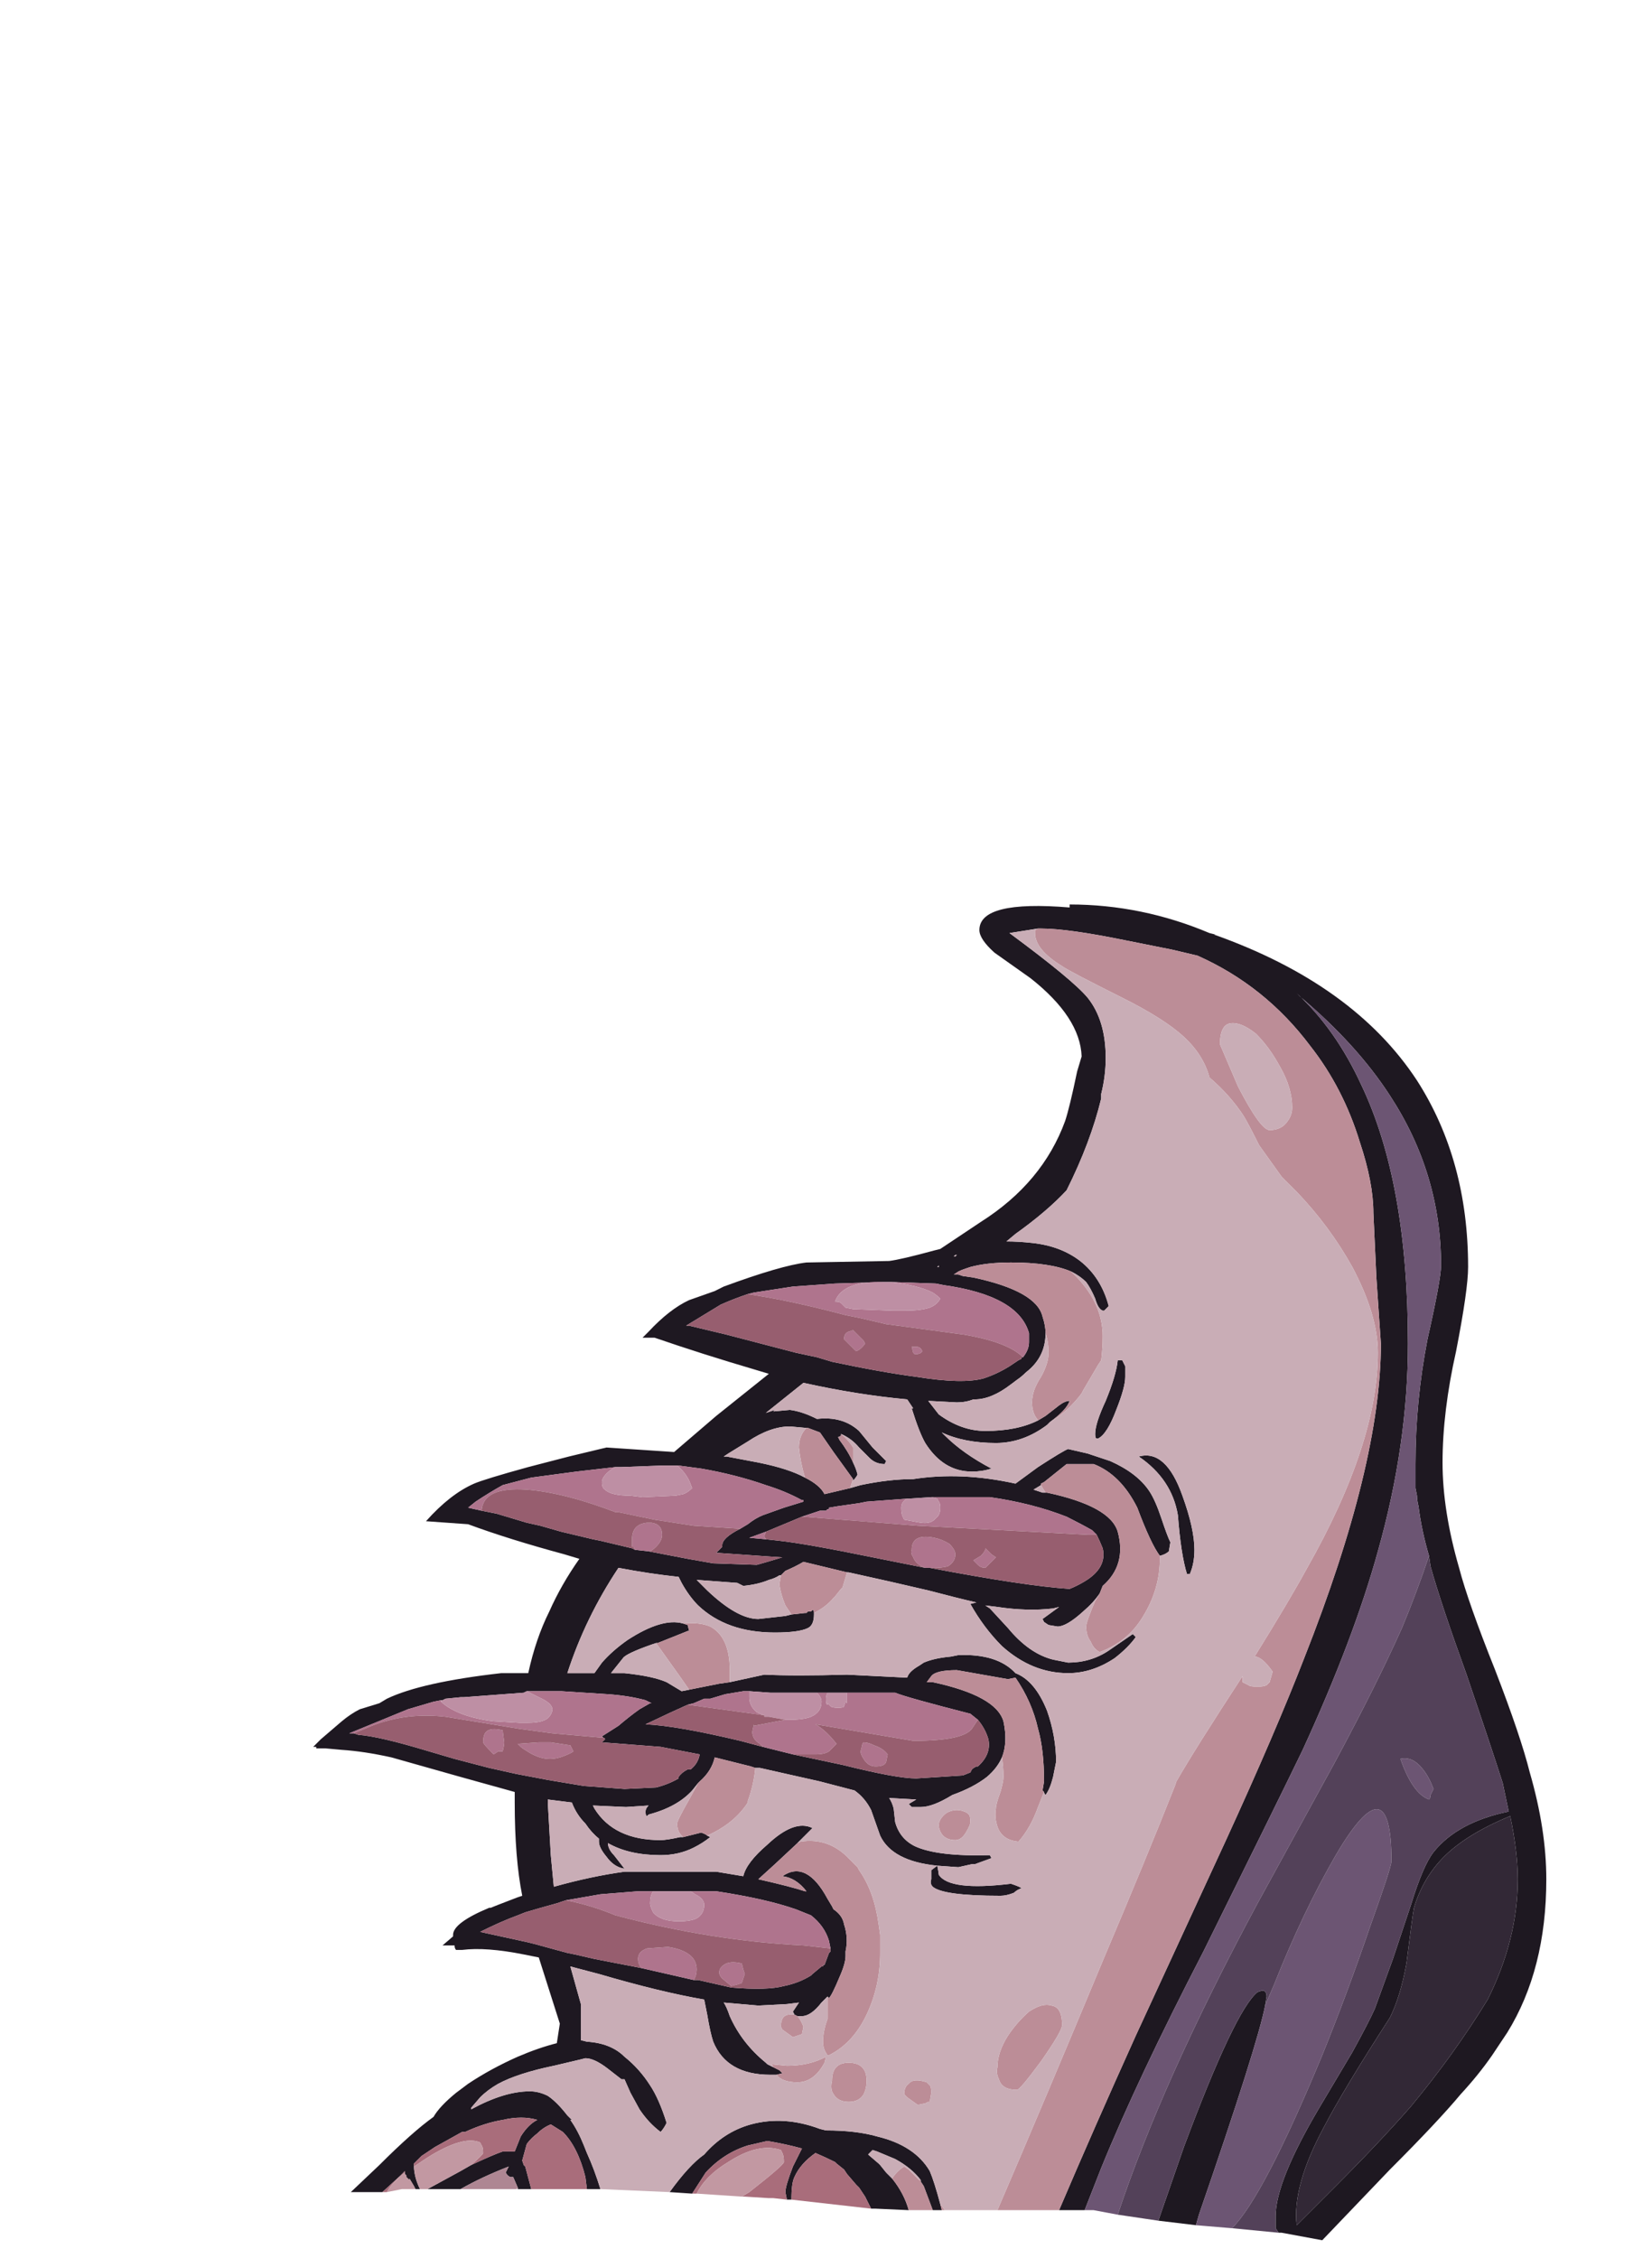 <?xml version="1.0" encoding="UTF-8" standalone="no"?>
<svg xmlns:ffdec="https://www.free-decompiler.com/flash" xmlns:xlink="http://www.w3.org/1999/xlink" ffdec:objectType="frame" height="525.35px" width="384.5px" xmlns="http://www.w3.org/2000/svg">
  <g transform="matrix(1.0, 0.0, 0.0, 1.0, 108.4, 506.05)">
    <use ffdec:characterId="29" height="310.8" transform="matrix(1.0, 0.0, 0.0, 1.0, -35.5, -295.6)" width="287.0" xlink:href="#sprite0"/>
  </g>
  <defs>
    <g id="sprite0" transform="matrix(1.0, 0.0, 0.0, 1.0, 143.5, 310.8)">
      <use ffdec:characterId="28" height="44.4" transform="matrix(7.0, 0.0, 0.0, 7.0, -143.5, -310.8)" width="41.0" xlink:href="#shape0"/>
    </g>
    <g id="shape0" transform="matrix(1.0, 0.0, 0.0, 1.0, 20.5, 44.4)">
      <path d="M-18.2 -1.6 L-19.25 -1.6 -18.3 -2.5 Q-17.2 -3.6 -16.5 -4.1 -16.3 -4.45 -15.75 -4.9 L-15.35 -5.2 Q-14.6 -5.7 -13.7 -6.1 -13.0 -6.4 -12.4 -6.55 L-12.3 -7.2 -13.0 -9.4 -13.5 -9.5 Q-14.75 -9.75 -15.55 -9.65 L-15.75 -9.65 Q-15.8 -9.7 -15.8 -9.8 L-16.2 -9.8 -15.85 -10.1 -15.85 -10.15 Q-15.85 -10.55 -14.65 -11.05 L-14.6 -11.05 -14.35 -11.15 -13.7 -11.4 -13.55 -11.45 Q-13.8 -12.7 -13.8 -14.55 L-13.8 -14.9 -15.6 -15.4 -17.9 -16.05 Q-18.8 -16.25 -19.55 -16.3 L-20.1 -16.35 -20.4 -16.35 -20.4 -16.4 -20.5 -16.4 -20.25 -16.65 -19.55 -17.25 Q-19.25 -17.5 -18.95 -17.65 L-18.3 -17.85 -18.05 -18.0 Q-16.9 -18.55 -14.25 -18.85 L-13.35 -18.85 Q-13.1 -20.0 -12.65 -20.9 -12.25 -21.8 -11.65 -22.65 L-12.15 -22.8 Q-14.0 -23.3 -15.35 -23.8 L-16.75 -23.9 Q-15.95 -24.8 -15.15 -25.15 -14.8 -25.3 -13.35 -25.7 L-12.0 -26.05 -10.75 -26.35 -8.5 -26.2 -7.1 -27.4 -5.35 -28.8 -5.85 -28.95 Q-7.55 -29.45 -9.15 -30.0 L-9.55 -30.0 -9.35 -30.2 Q-8.65 -30.95 -8.0 -31.25 L-7.15 -31.55 -6.85 -31.7 Q-4.95 -32.4 -4.1 -32.5 L-1.35 -32.55 Q-0.95 -32.6 0.15 -32.9 L0.35 -32.95 1.7 -33.85 Q3.75 -35.15 4.5 -37.2 4.65 -37.65 4.9 -38.85 L5.05 -39.35 Q5.0 -40.65 3.35 -41.95 L2.15 -42.8 Q1.65 -43.25 1.65 -43.55 1.65 -44.55 4.65 -44.3 4.65 -44.5 4.65 -44.4 7.05 -44.4 9.3 -43.45 L9.5 -43.4 9.45 -43.4 Q14.1 -41.75 16.2 -38.55 17.9 -35.9 17.9 -32.35 17.9 -31.6 17.5 -29.55 17.05 -27.55 17.05 -25.85 17.05 -24.25 17.6 -22.35 17.9 -21.2 18.8 -18.95 19.65 -16.75 19.95 -15.55 20.5 -13.65 20.5 -12.0 20.5 -9.0 19.2 -6.9 L18.7 -6.15 Q18.25 -5.5 17.65 -4.85 16.9 -3.95 15.3 -2.35 L13.05 0.0 11.7 -0.25 11.6 -0.25 11.5 -0.4 Q11.5 -0.5 11.5 -0.8 11.5 -1.95 12.95 -4.4 L14.05 -6.25 Q14.6 -7.25 14.8 -7.7 L15.4 -9.35 16.0 -11.15 Q16.4 -12.45 16.75 -12.9 17.55 -13.9 19.25 -14.25 L19.05 -15.2 Q18.7 -16.3 17.85 -18.8 17.0 -21.15 16.65 -22.4 L16.6 -22.75 Q16.35 -23.6 16.25 -24.4 16.2 -24.6 16.2 -24.75 L16.15 -25.0 16.15 -25.8 Q16.15 -27.9 16.55 -29.95 17.0 -31.95 17.0 -32.4 17.0 -35.45 15.3 -38.05 14.2 -39.75 12.3 -41.35 L12.2 -41.45 Q13.5 -40.25 14.35 -38.4 15.9 -35.15 15.9 -29.8 15.9 -26.45 14.9 -22.9 14.1 -20.0 12.4 -16.3 11.75 -14.95 9.1 -9.6 6.9 -5.35 5.7 -2.4 L5.15 -1.0 4.3 -1.0 Q5.45 -3.7 6.85 -6.8 L9.85 -13.3 Q11.5 -16.9 12.45 -19.35 15.0 -25.8 15.0 -29.8 L14.85 -32.0 14.75 -34.15 Q14.75 -35.15 14.3 -36.5 13.75 -38.3 12.65 -39.7 11.15 -41.7 8.9 -42.7 L8.05 -42.9 6.55 -43.2 Q4.6 -43.6 3.7 -43.6 L3.6 -43.6 2.65 -43.45 Q4.75 -41.9 5.25 -41.3 5.85 -40.55 5.85 -39.3 5.85 -38.7 5.7 -38.1 L5.7 -37.95 Q5.35 -36.5 4.55 -34.9 3.9 -34.2 2.85 -33.45 L2.55 -33.2 Q2.95 -33.2 3.4 -33.15 4.35 -33.05 5.0 -32.55 5.7 -32.0 5.95 -31.05 L5.8 -30.9 5.75 -30.9 Q5.6 -30.95 5.5 -31.3 5.35 -31.65 5.2 -31.85 5.0 -32.05 4.7 -32.2 4.0 -32.5 2.7 -32.5 1.9 -32.5 1.35 -32.35 L1.2 -32.3 Q1.05 -32.25 0.95 -32.2 L0.8 -32.1 0.95 -32.1 1.1 -32.05 1.45 -32.0 Q3.55 -31.55 3.75 -30.7 3.85 -30.4 3.85 -30.15 3.85 -29.35 3.2 -28.85 3.05 -28.7 2.9 -28.6 L2.7 -28.45 Q2.05 -27.95 1.5 -27.95 L1.45 -27.95 Q1.2 -27.85 0.9 -27.85 L-0.05 -27.9 0.3 -27.45 Q1.05 -26.9 1.85 -26.9 2.9 -26.9 3.6 -27.25 L3.85 -27.4 4.3 -27.75 Q4.5 -27.9 4.65 -27.9 4.55 -27.6 4.0 -27.2 L3.9 -27.1 Q3.1 -26.5 2.2 -26.5 1.15 -26.5 0.4 -26.85 L0.5 -26.75 Q1.1 -26.15 2.05 -25.65 1.75 -25.55 1.4 -25.55 0.45 -25.55 -0.15 -26.5 -0.35 -26.85 -0.6 -27.65 L-0.55 -27.65 -0.75 -27.95 Q-2.4 -28.1 -4.2 -28.5 L-5.45 -27.5 -5.15 -27.6 -5.2 -27.55 -4.65 -27.6 Q-4.25 -27.55 -3.75 -27.3 -2.9 -27.4 -2.35 -26.9 L-1.9 -26.35 -1.45 -25.9 -1.5 -25.8 Q-1.8 -25.8 -2.0 -26.0 L-2.35 -26.35 Q-2.6 -26.65 -2.95 -26.8 L-2.95 -26.75 Q-3.0 -26.7 -3.05 -26.7 L-3.0 -26.6 Q-2.7 -26.2 -2.55 -25.85 -2.45 -25.65 -2.4 -25.45 -2.45 -25.35 -2.55 -25.25 L-2.55 -25.3 -3.2 -26.2 -3.65 -26.85 -4.05 -27.0 -4.1 -27.0 -4.65 -27.05 Q-5.3 -27.05 -6.05 -26.55 L-6.7 -26.15 -6.85 -26.05 -6.75 -26.05 -5.7 -25.85 Q-4.7 -25.65 -4.15 -25.35 -3.65 -25.1 -3.5 -24.8 L-2.65 -25.0 -2.3 -25.1 Q-1.35 -25.3 -0.55 -25.3 1.05 -25.55 2.85 -25.15 L3.6 -25.7 Q4.45 -26.25 4.6 -26.3 L5.25 -26.15 6.0 -25.9 Q6.9 -25.5 7.3 -24.9 7.5 -24.6 7.7 -24.0 7.9 -23.4 8.0 -23.2 L7.95 -22.9 Q7.85 -22.8 7.65 -22.75 7.35 -23.15 6.9 -24.35 6.35 -25.45 5.45 -25.8 L4.55 -25.8 3.8 -25.2 3.7 -25.15 3.7 -25.1 3.45 -24.95 3.75 -24.85 3.85 -24.85 3.9 -24.85 Q6.0 -24.4 6.25 -23.55 6.55 -22.45 5.75 -21.75 L5.65 -21.5 Q5.45 -21.2 5.1 -20.9 4.55 -20.4 4.25 -20.4 L3.95 -20.45 3.8 -20.55 3.75 -20.65 4.3 -21.05 4.1 -21.0 Q3.25 -20.9 2.25 -21.05 L1.85 -21.1 2.0 -21.0 2.6 -20.35 Q3.3 -19.5 4.1 -19.3 L4.6 -19.2 Q5.35 -19.2 5.95 -19.6 L6.75 -20.15 6.85 -20.05 Q6.6 -19.7 6.15 -19.35 5.4 -18.85 4.6 -18.85 3.4 -18.85 2.4 -19.75 1.8 -20.35 1.35 -21.15 L1.55 -21.2 Q0.9 -21.35 -0.05 -21.6 L-1.35 -21.9 -2.7 -22.2 -2.75 -22.2 -4.2 -22.55 Q-4.45 -22.4 -4.8 -22.25 L-4.95 -22.1 -5.0 -22.1 Q-5.15 -22.0 -5.35 -21.95 -5.7 -21.8 -6.2 -21.75 L-6.4 -21.85 -7.75 -21.95 -7.4 -21.6 Q-6.4 -20.65 -5.7 -20.65 L-4.8 -20.75 -4.6 -20.8 -4.15 -20.85 -4.1 -20.85 -4.05 -20.9 -3.95 -20.9 -3.9 -20.95 Q-3.85 -20.95 -3.85 -20.85 L-3.85 -20.8 Q-3.85 -20.45 -4.05 -20.35 -4.35 -20.2 -5.15 -20.2 -6.75 -20.2 -7.7 -21.1 -8.0 -21.4 -8.25 -21.85 L-8.35 -22.05 Q-9.3 -22.15 -10.35 -22.35 -11.45 -20.7 -12.05 -18.85 L-11.15 -18.85 -10.9 -19.2 Q-10.55 -19.6 -10.05 -19.95 -8.9 -20.7 -8.2 -20.5 L-8.05 -20.45 -8.0 -20.25 -8.05 -20.25 -9.05 -19.85 -9.1 -19.85 -9.25 -19.8 Q-10.1 -19.5 -10.2 -19.35 L-10.6 -18.85 -10.15 -18.85 Q-9.2 -18.75 -8.75 -18.55 L-8.25 -18.25 -8.0 -18.3 -7.0 -18.5 -6.65 -18.55 -5.5 -18.8 Q-4.5 -18.75 -2.75 -18.8 L-0.75 -18.7 Q-0.7 -18.9 -0.35 -19.1 L-0.2 -19.2 Q0.15 -19.35 0.7 -19.4 L0.95 -19.45 Q2.25 -19.5 2.85 -18.85 3.5 -18.6 3.9 -17.6 4.2 -16.75 4.2 -15.9 L4.1 -15.4 Q4.0 -15.0 3.85 -14.8 3.8 -14.85 3.8 -14.9 L3.75 -14.95 3.8 -15.25 Q3.8 -16.3 3.6 -17.0 3.4 -17.9 2.85 -18.7 L2.6 -18.65 0.9 -18.95 Q0.2 -18.95 0.05 -18.75 L-0.1 -18.55 0.1 -18.55 Q2.2 -18.1 2.45 -17.25 2.6 -16.55 2.4 -16.05 2.25 -15.7 1.9 -15.4 1.45 -15.05 0.75 -14.8 0.1 -14.4 -0.3 -14.4 L-0.6 -14.4 -0.7 -14.5 -0.45 -14.65 -1.35 -14.7 Q-1.25 -14.55 -1.2 -14.35 L-1.15 -13.9 Q-1.0 -13.35 -0.5 -13.1 0.25 -12.75 2.0 -12.8 L2.05 -12.7 1.5 -12.5 1.4 -12.5 0.95 -12.4 0.25 -12.45 Q0.3 -12.2 0.3 -12.15 0.65 -11.6 2.7 -11.85 3.0 -11.75 3.05 -11.7 2.9 -11.65 2.8 -11.55 2.55 -11.45 2.35 -11.45 0.45 -11.45 0.1 -11.75 0.0 -11.85 0.05 -12.0 L0.05 -12.3 0.25 -12.45 Q-1.25 -12.6 -1.65 -13.45 L-1.95 -14.3 Q-2.15 -14.7 -2.5 -14.95 L-3.65 -15.25 -5.65 -15.7 -5.8 -15.7 -5.95 -15.75 -7.15 -16.05 Q-7.25 -15.6 -7.65 -15.25 L-7.7 -15.2 -7.9 -14.95 Q-8.4 -14.4 -9.35 -14.15 L-9.4 -14.1 Q-9.45 -14.1 -9.45 -14.25 -9.45 -14.35 -9.35 -14.45 L-10.1 -14.4 -11.2 -14.45 -11.15 -14.35 Q-10.5 -13.3 -8.95 -13.3 -8.75 -13.3 -8.3 -13.4 L-8.2 -13.4 -7.6 -13.55 Q-7.45 -13.5 -7.4 -13.45 L-7.3 -13.4 Q-7.55 -13.2 -7.85 -13.05 -8.35 -12.8 -8.95 -12.8 -10.0 -12.8 -10.7 -13.2 -10.7 -13.0 -10.5 -12.8 L-10.15 -12.35 Q-10.5 -12.4 -10.75 -12.75 -11.0 -13.05 -11.0 -13.25 L-11.0 -13.35 Q-11.25 -13.55 -11.45 -13.85 -11.75 -14.15 -11.9 -14.55 L-12.7 -14.65 -12.7 -14.55 -12.6 -12.8 -12.5 -11.75 Q-11.25 -12.1 -10.15 -12.25 L-7.1 -12.25 -6.2 -12.1 Q-6.1 -12.55 -5.4 -13.15 -4.5 -14.0 -3.9 -13.7 L-4.4 -13.2 -5.15 -12.5 -5.7 -12.0 Q-4.6 -11.75 -4.15 -11.6 L-4.1 -11.6 Q-4.45 -12.05 -4.9 -12.1 -4.1 -12.65 -3.4 -11.35 L-3.25 -11.1 -3.2 -11.0 Q-2.9 -10.8 -2.85 -10.5 -2.7 -10.05 -2.8 -9.6 L-2.8 -9.45 Q-2.8 -9.2 -3.0 -8.75 -3.25 -8.15 -3.35 -8.05 L-3.4 -8.1 -3.6 -7.9 Q-3.95 -7.45 -4.25 -7.45 L-4.4 -7.45 -4.5 -7.5 -4.55 -7.6 -4.35 -7.9 -4.75 -7.85 -5.7 -7.8 -6.85 -7.9 Q-6.75 -7.75 -6.65 -7.45 -6.25 -6.55 -5.45 -5.9 L-5.4 -5.85 -5.2 -5.75 -5.0 -5.65 -4.9 -5.55 -5.1 -5.5 -5.3 -5.5 Q-6.75 -5.5 -7.2 -6.6 -7.3 -6.9 -7.4 -7.5 L-7.5 -8.0 Q-8.95 -8.25 -11.0 -8.85 L-11.95 -9.1 -11.6 -7.85 -11.6 -6.65 -11.4 -6.6 Q-10.6 -6.55 -10.15 -6.1 -9.65 -5.7 -9.3 -5.15 -9.0 -4.7 -8.75 -3.9 -8.85 -3.7 -8.95 -3.6 -9.35 -3.9 -9.65 -4.35 L-9.95 -4.9 -10.15 -5.35 -10.25 -5.35 -10.7 -5.7 Q-11.15 -6.05 -11.45 -6.05 L-11.65 -6.0 -12.5 -5.8 Q-13.7 -5.55 -14.35 -5.2 -14.7 -5.0 -14.95 -4.75 L-15.25 -4.4 -15.25 -4.35 Q-14.15 -4.95 -13.3 -4.95 -13.0 -4.95 -12.7 -4.8 -12.4 -4.6 -12.05 -4.15 L-11.9 -4.0 -11.95 -4.0 Q-11.7 -3.65 -11.5 -3.15 L-11.4 -2.9 Q-11.15 -2.35 -10.95 -1.7 L-11.4 -1.7 -11.45 -2.1 Q-11.7 -3.1 -12.2 -3.6 L-12.6 -3.85 Q-12.85 -3.75 -13.05 -3.55 -13.25 -3.4 -13.4 -3.2 L-13.55 -2.65 -13.5 -2.5 -13.45 -2.45 -13.25 -1.7 -13.7 -1.7 -13.7 -1.75 -13.85 -2.1 -13.95 -2.1 Q-14.05 -2.15 -14.1 -2.25 L-14.0 -2.45 Q-14.9 -2.1 -15.6 -1.7 L-16.7 -1.7 -15.6 -2.3 -15.25 -2.5 Q-14.5 -2.85 -14.2 -2.95 L-13.8 -2.95 -13.6 -3.45 Q-13.35 -3.85 -13.05 -4.0 -13.55 -4.15 -14.2 -4.0 -14.8 -3.9 -15.45 -3.6 L-15.55 -3.6 -16.45 -3.1 -16.9 -2.8 -17.15 -2.55 -17.15 -2.45 Q-17.15 -2.3 -17.1 -2.1 -17.05 -1.9 -16.95 -1.7 L-17.1 -1.7 -17.15 -1.8 -17.3 -2.05 -17.3 -2.0 -17.4 -2.1 -17.4 -2.15 -17.45 -2.2 -17.45 -2.25 -17.45 -2.3 -17.6 -2.15 -18.2 -1.6 M8.85 -0.5 L7.6 -0.65 8.45 -3.1 Q10.15 -7.65 10.9 -8.25 L11.05 -8.3 Q11.2 -8.3 11.2 -8.1 L11.15 -7.8 Q10.9 -6.5 8.95 -0.85 L8.85 -0.5 M0.4 -1.0 L0.1 -1.0 -0.2 -1.8 -0.3 -1.95 -0.3 -2.0 Q-0.6 -2.4 -1.15 -2.7 L-1.75 -2.95 -1.9 -3.0 -2.05 -2.85 -1.7 -2.55 -1.65 -2.5 -1.45 -2.25 -1.25 -2.05 Q-0.85 -1.55 -0.7 -1.0 L-1.8 -1.05 -1.95 -1.05 -2.15 -1.45 -2.35 -1.75 -2.45 -1.85 -2.75 -2.2 -2.85 -2.35 -3.1 -2.55 -3.15 -2.6 Q-3.45 -2.75 -3.8 -2.9 -4.3 -2.55 -4.5 -2.1 -4.6 -1.9 -4.6 -1.35 L-4.75 -1.35 -4.8 -1.6 Q-4.8 -1.8 -4.55 -2.45 L-4.25 -3.05 Q-4.8 -3.2 -5.4 -3.3 L-6.05 -3.15 Q-6.85 -2.9 -7.45 -2.25 L-7.9 -1.55 -8.65 -1.6 Q-8.0 -2.5 -7.5 -2.85 -6.85 -3.6 -5.95 -3.85 -4.85 -4.15 -3.65 -3.7 L-3.45 -3.65 Q-2.45 -3.65 -1.75 -3.45 -0.5 -3.15 0.0 -2.3 0.15 -1.95 0.35 -1.2 L0.4 -1.0 M-5.35 -1.4 L-6.15 -1.45 -5.35 -1.4 M0.85 -32.75 L0.8 -32.7 0.85 -32.7 0.9 -32.75 0.85 -32.75 M0.3 -32.35 L0.25 -32.35 0.3 -32.4 0.3 -32.35 M-6.05 -31.45 Q-6.5 -31.3 -6.95 -31.1 -7.2 -30.95 -8.1 -30.4 L-8.0 -30.4 -6.75 -30.1 -4.45 -29.5 -3.75 -29.35 -3.25 -29.2 Q-1.6 -28.85 -0.45 -28.7 1.1 -28.45 1.8 -28.65 2.25 -28.8 2.65 -29.05 L2.95 -29.25 3.05 -29.3 3.05 -29.35 3.1 -29.35 Q3.3 -29.6 3.3 -29.85 L3.3 -30.15 Q2.95 -31.4 0.45 -31.75 L0.2 -31.8 -1.25 -31.85 -1.55 -31.85 -3.15 -31.8 -4.55 -31.7 -5.85 -31.5 -6.05 -31.45 M6.4 -29.25 L6.5 -29.05 6.5 -28.7 Q6.5 -28.35 6.2 -27.6 5.9 -26.8 5.6 -26.65 L5.55 -26.65 Q5.5 -26.65 5.5 -26.8 5.5 -27.15 5.85 -27.9 6.2 -28.75 6.25 -29.25 L6.4 -29.25 M12.2 -41.45 L12.2 -41.45 M8.55 -22.15 Q8.35 -22.8 8.25 -24.1 8.05 -25.3 6.95 -26.05 7.85 -26.3 8.4 -24.75 8.8 -23.65 8.8 -22.95 8.8 -22.5 8.65 -22.15 L8.55 -22.15 M-0.75 -24.65 L-2.1 -24.55 -2.35 -24.5 -3.05 -24.4 -3.35 -24.35 -3.35 -24.3 -3.4 -24.3 -3.45 -24.25 -3.65 -24.25 -4.25 -24.05 -5.45 -23.55 -6.0 -23.35 -5.45 -23.3 -5.0 -23.25 Q-4.1 -23.15 -1.9 -22.7 L-0.15 -22.35 0.0 -22.35 Q3.15 -21.75 4.65 -21.65 4.9 -21.75 5.15 -21.9 5.9 -22.35 5.75 -23.0 5.65 -23.25 5.55 -23.45 L5.4 -23.6 Q5.05 -23.8 4.55 -24.05 3.4 -24.5 2.0 -24.7 L0.05 -24.7 -0.7 -24.65 -0.75 -24.65 M1.6 -17.3 L1.35 -17.5 Q-0.8 -18.05 -1.15 -18.2 L-2.75 -18.2 -3.4 -18.2 -3.75 -18.2 -5.3 -18.2 -6.0 -18.25 -6.2 -18.25 -6.8 -18.15 -7.3 -18.0 -7.5 -18.0 -7.85 -17.85 -8.05 -17.8 -8.6 -17.55 -9.45 -17.15 Q-8.4 -17.1 -6.3 -16.6 L-5.55 -16.4 -4.55 -16.15 -2.9 -15.8 Q-1.1 -15.35 -0.45 -15.35 L1.1 -15.45 1.35 -15.55 1.4 -15.65 Q1.45 -15.7 1.55 -15.75 L1.6 -15.75 Q2.05 -16.15 1.95 -16.65 1.85 -17.0 1.6 -17.3 M19.3 -14.1 Q17.85 -13.5 17.1 -12.75 16.4 -12.05 16.1 -11.05 16.05 -10.8 15.85 -9.2 15.65 -8.1 15.3 -7.4 13.75 -5.0 13.1 -3.75 12.05 -1.8 12.2 -0.5 L13.45 -1.75 Q14.95 -3.25 16.0 -4.45 17.45 -6.2 18.55 -8.0 19.55 -10.0 19.55 -12.0 19.55 -12.9 19.3 -14.1 M-6.3 -23.65 L-6.05 -23.8 Q-5.8 -24.0 -5.55 -24.1 L-4.85 -24.35 -4.2 -24.55 -4.2 -24.6 -4.25 -24.6 Q-4.8 -24.9 -5.45 -25.1 -6.45 -25.45 -7.6 -25.65 L-8.35 -25.75 -8.4 -25.75 -8.9 -25.75 -10.25 -25.7 -10.45 -25.7 -11.75 -25.55 -13.25 -25.35 -14.2 -25.1 Q-14.65 -24.85 -15.1 -24.55 L-15.35 -24.35 -14.9 -24.25 -14.4 -24.15 -13.4 -23.85 -12.95 -23.75 -12.25 -23.55 -11.2 -23.3 -10.95 -23.25 -9.9 -23.0 -9.8 -22.95 -9.35 -22.9 -8.05 -22.65 -7.2 -22.5 -5.75 -22.45 -5.4 -22.55 -4.9 -22.7 -4.95 -22.7 -7.1 -22.85 -6.9 -23.05 -6.9 -23.1 Q-6.9 -23.35 -6.3 -23.65 M-10.85 -16.7 L-10.9 -16.75 -10.35 -17.1 Q-10.0 -17.4 -9.65 -17.65 L-9.3 -17.85 -9.25 -17.85 -9.45 -17.95 Q-10.0 -18.1 -10.7 -18.15 L-12.25 -18.25 -13.4 -18.25 -13.5 -18.2 -15.5 -18.05 -15.6 -18.05 -16.1 -18.0 -16.2 -17.95 -16.25 -17.95 -16.5 -17.9 -17.35 -17.65 -19.3 -16.85 -19.15 -16.85 -19.0 -16.8 Q-18.3 -16.75 -16.65 -16.25 L-15.8 -16.0 -14.65 -15.7 -13.75 -15.5 -12.7 -15.3 -11.5 -15.1 -10.15 -15.0 -9.1 -15.05 Q-8.7 -15.15 -8.35 -15.35 L-8.35 -15.4 Q-8.25 -15.55 -8.05 -15.65 L-7.95 -15.65 Q-7.7 -15.85 -7.65 -16.15 L-8.95 -16.4 -10.9 -16.55 -10.8 -16.65 Q-10.8 -16.7 -10.85 -16.7 M-12.1 -11.3 L-12.4 -11.2 Q-12.95 -11.05 -13.45 -10.9 L-13.7 -10.8 Q-14.25 -10.6 -14.95 -10.25 L-13.35 -9.9 -13.15 -9.85 -12.05 -9.55 -11.8 -9.5 -11.15 -9.35 -9.6 -9.05 -7.85 -8.65 -7.7 -8.65 -6.6 -8.4 Q-5.4 -8.3 -4.85 -8.45 -4.35 -8.55 -3.95 -8.8 L-3.9 -8.85 -3.6 -9.1 -3.55 -9.1 -3.55 -9.15 -3.5 -9.15 -3.35 -9.55 -3.3 -9.6 -3.3 -9.7 -3.35 -9.95 Q-3.5 -10.45 -3.95 -10.8 L-4.45 -11.0 Q-5.45 -11.35 -7.1 -11.6 L-7.95 -11.6 -9.2 -11.6 -9.7 -11.6 -10.95 -11.5 -12.1 -11.3" fill="#1e1821" fill-rule="evenodd" stroke="none"/>
      <path d="M4.3 -1.0 L2.25 -1.0 Q3.8 -4.6 5.8 -9.4 7.2 -12.7 8.15 -15.1 L8.2 -15.25 Q8.8 -16.3 10.4 -18.75 L10.4 -18.55 10.6 -18.45 Q10.65 -18.4 10.9 -18.4 11.1 -18.4 11.2 -18.45 L11.3 -18.55 11.4 -18.9 Q11.05 -19.4 10.8 -19.4 11.95 -21.25 12.55 -22.35 14.9 -26.5 14.9 -29.5 14.9 -30.75 14.05 -32.35 13.3 -33.7 12.2 -34.85 L11.7 -35.35 10.95 -36.4 Q10.6 -37.1 10.45 -37.35 10.0 -38.05 9.3 -38.65 9.1 -39.4 8.45 -40.0 7.8 -40.6 6.4 -41.3 4.6 -42.2 4.4 -42.35 3.5 -42.9 3.5 -43.45 L3.5 -43.55 3.6 -43.6 3.7 -43.6 Q4.6 -43.6 6.55 -43.2 L8.05 -42.9 8.9 -42.7 Q11.15 -41.7 12.65 -39.7 13.75 -38.3 14.3 -36.5 14.75 -35.15 14.75 -34.15 L14.85 -32.0 15.0 -29.8 Q15.0 -25.8 12.45 -19.35 11.5 -16.9 9.85 -13.3 L6.85 -6.8 Q5.45 -3.7 4.3 -1.0 M0.5 -1.0 L0.4 -1.0 0.35 -1.2 0.5 -1.0 M0.1 -1.0 L-0.7 -1.0 Q-0.85 -1.55 -1.25 -2.05 -1.1 -2.3 -0.85 -2.45 L-0.7 -2.35 -0.35 -2.0 -0.3 -2.0 -0.3 -1.95 -0.2 -1.8 0.1 -1.0 M4.7 -32.2 L4.9 -32.0 Q5.75 -31.1 5.75 -30.05 5.75 -29.65 5.7 -29.25 L5.6 -29.1 5.1 -28.25 5.05 -28.15 Q4.6 -27.55 4.0 -27.2 4.55 -27.6 4.65 -27.9 4.5 -27.9 4.3 -27.75 L3.85 -27.4 3.6 -27.25 3.5 -27.4 Q3.4 -27.6 3.4 -27.85 3.4 -28.25 3.7 -28.7 3.95 -29.15 3.95 -29.5 3.95 -29.85 3.85 -30.15 3.85 -30.4 3.75 -30.7 3.55 -31.55 1.45 -32.0 L1.1 -32.05 0.95 -32.1 0.8 -32.1 0.95 -32.2 Q1.05 -32.25 1.2 -32.3 L1.35 -32.35 Q1.9 -32.5 2.7 -32.5 4.0 -32.5 4.7 -32.2 M-2.95 -26.8 Q-2.7 -26.6 -2.55 -26.35 -2.55 -26.15 -2.55 -25.9 L-2.55 -25.85 Q-2.7 -26.2 -3.0 -26.6 L-3.05 -26.7 Q-3.0 -26.7 -2.95 -26.75 L-2.95 -26.8 M-2.55 -25.3 L-2.65 -25.0 -3.5 -24.8 Q-3.65 -25.1 -4.15 -25.35 -4.3 -25.85 -4.35 -26.35 -4.35 -26.75 -4.1 -27.0 L-4.05 -27.0 -3.65 -26.85 -3.2 -26.2 -2.55 -25.3 M7.65 -22.75 L7.65 -22.65 Q7.65 -21.65 7.1 -20.75 6.6 -19.9 5.65 -19.55 5.45 -19.65 5.35 -19.9 5.2 -20.1 5.2 -20.4 5.2 -20.55 5.5 -21.25 L5.65 -21.5 5.75 -21.75 Q6.55 -22.45 6.25 -23.55 6.0 -24.4 3.9 -24.85 L3.85 -24.85 Q3.75 -25.0 3.7 -25.1 L3.7 -25.15 3.8 -25.2 4.55 -25.8 5.45 -25.8 Q6.35 -25.45 6.9 -24.35 7.35 -23.15 7.65 -22.75 M-2.75 -22.2 L-2.9 -21.7 -2.95 -21.65 -3.15 -21.4 -3.2 -21.35 Q-3.45 -21.05 -3.85 -20.85 -3.85 -20.95 -3.9 -20.95 L-3.95 -20.9 -4.05 -20.9 -4.1 -20.85 -4.15 -20.85 -4.6 -20.8 -4.8 -21.1 Q-4.95 -21.45 -5.0 -21.8 L-4.95 -22.1 -4.8 -22.25 Q-4.45 -22.4 -4.2 -22.55 L-2.75 -22.2 M-8.2 -20.5 Q-7.65 -20.55 -7.3 -20.4 -6.65 -20.05 -6.65 -18.95 L-6.65 -18.55 -7.0 -18.5 -8.0 -18.3 -8.35 -18.8 -9.1 -19.85 -9.05 -19.85 -8.05 -20.25 -8.0 -20.25 -8.05 -20.45 -8.2 -20.5 M3.8 -14.9 L3.6 -14.4 Q3.35 -13.7 2.95 -13.25 2.4 -13.3 2.25 -13.75 2.15 -14.05 2.2 -14.35 2.2 -14.5 2.35 -14.9 2.45 -15.25 2.45 -15.4 2.45 -15.75 2.4 -16.05 2.6 -16.55 2.45 -17.25 2.2 -18.1 0.1 -18.55 L-0.1 -18.55 0.05 -18.75 Q0.2 -18.95 0.9 -18.95 L2.6 -18.65 2.85 -18.7 Q3.4 -17.9 3.6 -17.0 3.8 -16.3 3.8 -15.25 L3.75 -14.95 3.8 -14.9 M-5.8 -15.7 Q-5.85 -15.15 -6.05 -14.6 L-6.05 -14.55 Q-6.5 -13.85 -7.4 -13.45 -7.45 -13.5 -7.6 -13.55 L-8.2 -13.4 -8.25 -13.45 Q-8.4 -13.6 -8.4 -13.85 -8.4 -13.95 -8.0 -14.65 L-7.7 -15.2 -7.65 -15.25 Q-7.25 -15.6 -7.15 -16.05 L-5.95 -15.75 -5.8 -15.7 M-4.4 -13.2 L-4.3 -13.25 Q-3.35 -13.4 -2.65 -12.65 L-2.4 -12.4 -2.35 -12.3 Q-1.85 -11.6 -1.7 -10.5 L-1.65 -10.15 -1.65 -9.55 Q-1.65 -8.45 -2.1 -7.5 -2.55 -6.55 -3.35 -6.15 L-3.4 -6.15 Q-3.55 -6.35 -3.55 -6.6 -3.55 -6.95 -3.4 -7.35 L-3.4 -8.1 -3.35 -8.05 Q-3.25 -8.15 -3.0 -8.75 -2.8 -9.2 -2.8 -9.45 L-2.8 -9.6 Q-2.7 -10.05 -2.85 -10.5 -2.9 -10.8 -3.2 -11.0 L-3.25 -11.1 -3.4 -11.35 Q-4.1 -12.65 -4.9 -12.1 -4.45 -12.05 -4.1 -11.6 L-4.15 -11.6 Q-4.6 -11.75 -5.7 -12.0 L-5.15 -12.5 -4.4 -13.2 M-4.4 -7.45 Q-4.3 -7.35 -4.2 -7.1 L-4.25 -6.85 -4.55 -6.75 -4.9 -7.0 -4.95 -7.1 Q-4.95 -7.5 -4.65 -7.5 L-4.5 -7.5 -4.4 -7.45 M-5.2 -5.75 L-5.25 -5.85 -4.75 -5.8 Q-4.0 -5.8 -3.45 -6.1 L-3.5 -5.9 Q-3.85 -5.25 -4.4 -5.25 -4.9 -5.25 -5.1 -5.5 L-4.9 -5.55 -5.0 -5.65 -5.2 -5.75 M10.85 -40.1 Q10.35 -40.5 10.0 -40.45 9.65 -40.4 9.65 -39.75 L10.25 -38.35 Q11.0 -36.9 11.3 -36.9 11.7 -36.9 11.9 -37.2 12.05 -37.4 12.05 -37.65 12.05 -38.3 11.65 -39.0 11.3 -39.65 10.85 -40.1 M1.25 -14.2 L1.3 -14.15 Q1.35 -14.1 1.35 -13.9 1.35 -13.8 1.2 -13.55 1.05 -13.3 0.85 -13.3 0.55 -13.3 0.4 -13.5 0.3 -13.65 0.3 -13.8 0.3 -14.0 0.55 -14.2 0.9 -14.4 1.25 -14.2 M4.4 -7.15 Q4.4 -6.95 3.7 -5.95 3.0 -5.0 2.9 -5.0 2.4 -5.0 2.3 -5.35 2.2 -5.55 2.25 -5.75 2.25 -6.25 2.6 -6.8 2.9 -7.25 3.3 -7.6 3.75 -7.9 4.05 -7.8 4.4 -7.75 4.4 -7.15 M-2.7 -4.6 Q-3.1 -4.6 -3.25 -4.95 -3.3 -5.1 -3.25 -5.3 -3.25 -5.9 -2.7 -5.9 -2.1 -5.9 -2.1 -5.3 -2.1 -5.05 -2.2 -4.85 -2.35 -4.6 -2.7 -4.6 M0.0 -5.15 Q0.05 -5.1 0.05 -4.9 L0.0 -4.6 -0.05 -4.6 -0.15 -4.55 -0.4 -4.5 -0.75 -4.75 -0.85 -4.85 Q-0.85 -5.1 -0.7 -5.2 -0.55 -5.4 -0.1 -5.25 L0.0 -5.15" fill="#bc8d97" fill-rule="evenodd" stroke="none"/>
      <path d="M2.25 -1.0 L0.5 -1.0 0.35 -1.2 Q0.15 -1.95 0.0 -2.3 -0.5 -3.15 -1.75 -3.45 -2.45 -3.65 -3.45 -3.65 L-3.65 -3.7 Q-4.85 -4.15 -5.95 -3.85 -6.85 -3.6 -7.5 -2.85 -8.0 -2.5 -8.65 -1.6 L-10.95 -1.7 Q-11.15 -2.35 -11.4 -2.9 L-11.5 -3.15 Q-11.7 -3.65 -11.95 -4.0 L-11.9 -4.0 -12.05 -4.15 Q-12.4 -4.6 -12.7 -4.8 -13.0 -4.95 -13.3 -4.95 -14.15 -4.95 -15.25 -4.35 L-15.25 -4.4 -14.95 -4.75 Q-14.7 -5.0 -14.35 -5.2 -13.7 -5.55 -12.5 -5.8 L-11.65 -6.0 -11.45 -6.05 Q-11.15 -6.05 -10.7 -5.7 L-10.25 -5.35 -10.15 -5.35 -9.95 -4.9 -9.65 -4.35 Q-9.35 -3.9 -8.95 -3.6 -8.85 -3.7 -8.75 -3.9 -9.0 -4.7 -9.3 -5.15 -9.65 -5.7 -10.15 -6.1 -10.6 -6.55 -11.4 -6.6 L-11.6 -6.65 -11.6 -7.85 -11.95 -9.1 -11.0 -8.85 Q-8.95 -8.25 -7.5 -8.0 L-7.4 -7.5 Q-7.3 -6.9 -7.2 -6.6 -6.75 -5.5 -5.3 -5.5 L-5.1 -5.5 Q-4.9 -5.25 -4.4 -5.25 -3.85 -5.25 -3.5 -5.9 L-3.45 -6.1 Q-4.0 -5.8 -4.75 -5.8 L-5.25 -5.85 -5.2 -5.75 -5.4 -5.85 -5.45 -5.9 Q-6.25 -6.55 -6.65 -7.45 -6.75 -7.75 -6.85 -7.9 L-5.7 -7.8 -4.75 -7.85 -4.35 -7.9 -4.55 -7.6 -4.5 -7.5 -4.65 -7.5 Q-4.95 -7.5 -4.95 -7.1 L-4.9 -7.0 -4.55 -6.75 -4.25 -6.85 -4.2 -7.1 Q-4.3 -7.35 -4.4 -7.45 L-4.25 -7.45 Q-3.95 -7.45 -3.6 -7.9 L-3.4 -8.1 -3.4 -7.35 Q-3.55 -6.95 -3.55 -6.6 -3.55 -6.35 -3.4 -6.15 L-3.35 -6.15 Q-2.55 -6.55 -2.1 -7.5 -1.65 -8.45 -1.65 -9.55 L-1.65 -10.15 -1.7 -10.5 Q-1.85 -11.6 -2.35 -12.3 L-2.4 -12.4 -2.65 -12.65 Q-3.35 -13.4 -4.3 -13.25 L-4.4 -13.2 -3.9 -13.7 Q-4.5 -14.0 -5.4 -13.15 -6.1 -12.55 -6.2 -12.1 L-7.1 -12.25 -10.15 -12.25 Q-11.25 -12.1 -12.5 -11.75 L-12.6 -12.8 -12.7 -14.55 -12.7 -14.65 -11.9 -14.55 Q-11.75 -14.15 -11.45 -13.85 -11.25 -13.55 -11.0 -13.35 L-11.0 -13.25 Q-11.0 -13.05 -10.75 -12.75 -10.5 -12.4 -10.15 -12.35 L-10.5 -12.8 Q-10.7 -13.0 -10.7 -13.2 -10.0 -12.8 -8.95 -12.8 -8.35 -12.8 -7.85 -13.05 -7.55 -13.2 -7.3 -13.4 L-7.4 -13.45 Q-6.5 -13.85 -6.05 -14.55 L-6.05 -14.6 Q-5.85 -15.15 -5.8 -15.7 L-5.65 -15.7 -3.65 -15.25 -2.5 -14.95 Q-2.15 -14.7 -1.95 -14.3 L-1.65 -13.45 Q-1.25 -12.6 0.25 -12.45 L0.05 -12.3 0.05 -12.0 Q0.0 -11.85 0.1 -11.75 0.45 -11.45 2.35 -11.45 2.55 -11.45 2.8 -11.55 2.9 -11.65 3.05 -11.7 3.0 -11.75 2.7 -11.85 0.65 -11.6 0.3 -12.15 0.3 -12.2 0.25 -12.45 L0.95 -12.4 1.4 -12.5 1.5 -12.5 2.05 -12.7 2.0 -12.8 Q0.25 -12.75 -0.5 -13.1 -1.0 -13.35 -1.15 -13.9 L-1.2 -14.35 Q-1.25 -14.55 -1.35 -14.7 L-0.45 -14.65 -0.7 -14.5 -0.6 -14.4 -0.3 -14.4 Q0.1 -14.4 0.75 -14.8 1.45 -15.05 1.9 -15.4 2.25 -15.7 2.4 -16.05 2.45 -15.75 2.45 -15.4 2.45 -15.25 2.35 -14.9 2.2 -14.5 2.2 -14.35 2.15 -14.05 2.25 -13.75 2.4 -13.3 2.95 -13.25 3.35 -13.7 3.6 -14.4 L3.8 -14.9 Q3.8 -14.85 3.85 -14.8 4.0 -15.0 4.1 -15.4 L4.2 -15.9 Q4.2 -16.75 3.9 -17.6 3.5 -18.6 2.85 -18.85 2.25 -19.5 0.95 -19.45 L0.7 -19.4 Q0.15 -19.35 -0.2 -19.2 L-0.35 -19.1 Q-0.7 -18.9 -0.75 -18.7 L-2.75 -18.8 Q-4.5 -18.75 -5.5 -18.8 L-6.65 -18.55 -6.65 -18.95 Q-6.65 -20.05 -7.3 -20.4 -7.65 -20.55 -8.2 -20.5 -8.9 -20.7 -10.05 -19.95 -10.55 -19.6 -10.9 -19.2 L-11.15 -18.85 -12.05 -18.85 Q-11.45 -20.7 -10.35 -22.35 -9.3 -22.15 -8.35 -22.05 L-8.25 -21.85 Q-8.0 -21.4 -7.7 -21.1 -6.75 -20.2 -5.15 -20.2 -4.35 -20.2 -4.05 -20.35 -3.85 -20.45 -3.85 -20.8 L-3.85 -20.85 Q-3.45 -21.05 -3.2 -21.35 L-3.15 -21.4 -2.95 -21.65 -2.9 -21.7 -2.75 -22.2 -2.7 -22.2 -1.35 -21.9 -0.05 -21.6 Q0.9 -21.35 1.55 -21.2 L1.35 -21.15 Q1.8 -20.35 2.4 -19.75 3.4 -18.85 4.6 -18.85 5.4 -18.85 6.15 -19.35 6.6 -19.7 6.85 -20.05 L6.75 -20.15 5.95 -19.6 Q5.35 -19.2 4.6 -19.2 L4.1 -19.3 Q3.3 -19.5 2.6 -20.35 L2.0 -21.0 1.85 -21.1 2.25 -21.05 Q3.25 -20.9 4.1 -21.0 L4.3 -21.05 3.75 -20.65 3.8 -20.55 3.95 -20.45 4.25 -20.4 Q4.55 -20.4 5.1 -20.9 5.45 -21.2 5.65 -21.5 L5.5 -21.25 Q5.2 -20.55 5.2 -20.4 5.2 -20.1 5.35 -19.9 5.45 -19.65 5.65 -19.55 6.6 -19.9 7.1 -20.75 7.65 -21.65 7.65 -22.65 L7.65 -22.75 Q7.85 -22.8 7.95 -22.9 L8.0 -23.2 Q7.9 -23.4 7.7 -24.0 7.5 -24.6 7.3 -24.9 6.9 -25.5 6.0 -25.9 L5.25 -26.15 4.6 -26.3 Q4.45 -26.25 3.6 -25.7 L2.85 -25.15 Q1.05 -25.55 -0.55 -25.3 -1.35 -25.3 -2.3 -25.1 L-2.65 -25.0 -2.55 -25.3 -2.55 -25.25 Q-2.45 -25.35 -2.4 -25.45 -2.45 -25.65 -2.55 -25.85 L-2.55 -25.9 Q-2.55 -26.15 -2.55 -26.35 -2.7 -26.6 -2.95 -26.8 -2.6 -26.65 -2.35 -26.35 L-2.0 -26.0 Q-1.8 -25.8 -1.5 -25.8 L-1.45 -25.9 -1.9 -26.35 -2.35 -26.9 Q-2.9 -27.4 -3.75 -27.3 -4.25 -27.55 -4.65 -27.6 L-5.2 -27.55 -5.15 -27.6 -5.45 -27.5 -4.2 -28.5 Q-2.4 -28.1 -0.75 -27.95 L-0.55 -27.65 -0.6 -27.65 Q-0.35 -26.85 -0.15 -26.5 0.45 -25.55 1.4 -25.55 1.75 -25.55 2.05 -25.65 1.1 -26.15 0.5 -26.75 L0.4 -26.85 Q1.15 -26.5 2.2 -26.5 3.1 -26.5 3.9 -27.1 L4.0 -27.2 Q4.6 -27.55 5.05 -28.15 L5.1 -28.25 5.6 -29.1 5.7 -29.25 Q5.75 -29.65 5.75 -30.05 5.75 -31.1 4.9 -32.0 L4.7 -32.2 Q5.0 -32.05 5.2 -31.85 5.35 -31.65 5.5 -31.3 5.6 -30.95 5.75 -30.9 L5.8 -30.9 5.95 -31.05 Q5.7 -32.0 5.0 -32.55 4.35 -33.05 3.4 -33.15 2.95 -33.2 2.55 -33.2 L2.85 -33.45 Q3.9 -34.2 4.55 -34.9 5.35 -36.5 5.7 -37.95 L5.7 -38.1 Q5.85 -38.7 5.85 -39.3 5.85 -40.55 5.25 -41.3 4.75 -41.9 2.65 -43.45 L3.6 -43.6 3.5 -43.55 3.5 -43.45 Q3.5 -42.9 4.4 -42.35 4.6 -42.2 6.4 -41.3 7.8 -40.6 8.45 -40.0 9.1 -39.4 9.3 -38.65 10.0 -38.05 10.45 -37.35 10.6 -37.1 10.95 -36.4 L11.7 -35.35 12.2 -34.85 Q13.3 -33.7 14.05 -32.35 14.9 -30.75 14.9 -29.5 14.9 -26.5 12.55 -22.35 11.95 -21.25 10.8 -19.4 11.05 -19.4 11.4 -18.9 L11.3 -18.55 11.2 -18.45 Q11.1 -18.4 10.9 -18.4 10.65 -18.4 10.6 -18.45 L10.4 -18.55 10.4 -18.75 Q8.8 -16.3 8.2 -15.25 L8.15 -15.1 Q7.2 -12.7 5.8 -9.4 3.8 -4.6 2.25 -1.0 M-13.7 -1.7 L-13.75 -1.7 -13.7 -1.75 -13.7 -1.7 M10.85 -40.1 Q11.3 -39.65 11.65 -39.0 12.05 -38.3 12.05 -37.65 12.05 -37.4 11.9 -37.2 11.7 -36.9 11.3 -36.9 11.0 -36.9 10.25 -38.35 L9.65 -39.75 Q9.65 -40.4 10.0 -40.45 10.35 -40.5 10.85 -40.1 M0.3 -32.35 L0.3 -32.4 0.25 -32.35 0.3 -32.35 M0.85 -32.75 L0.9 -32.75 0.85 -32.7 0.8 -32.7 0.85 -32.75 M3.85 -30.15 Q3.95 -29.85 3.95 -29.5 3.95 -29.15 3.7 -28.7 3.4 -28.25 3.4 -27.85 3.4 -27.6 3.5 -27.4 L3.6 -27.25 Q2.9 -26.9 1.85 -26.9 1.05 -26.9 0.3 -27.45 L-0.05 -27.9 0.9 -27.85 Q1.2 -27.85 1.45 -27.95 L1.5 -27.95 Q2.05 -27.95 2.7 -28.45 L2.9 -28.6 Q3.05 -28.7 3.2 -28.85 3.85 -29.35 3.85 -30.15 M6.4 -29.25 L6.25 -29.25 Q6.2 -28.75 5.85 -27.9 5.5 -27.15 5.5 -26.8 5.5 -26.65 5.55 -26.65 L5.6 -26.65 Q5.9 -26.8 6.2 -27.6 6.5 -28.35 6.5 -28.7 L6.5 -29.05 6.4 -29.25 M8.55 -22.15 L8.65 -22.15 Q8.8 -22.5 8.8 -22.95 8.8 -23.65 8.4 -24.75 7.85 -26.3 6.95 -26.05 8.05 -25.3 8.25 -24.1 8.35 -22.8 8.55 -22.15 M3.85 -24.85 L3.75 -24.85 3.45 -24.95 3.7 -25.1 Q3.75 -25.0 3.85 -24.85 M1.25 -14.2 Q0.9 -14.4 0.55 -14.2 0.3 -14.0 0.3 -13.8 0.3 -13.65 0.4 -13.5 0.55 -13.3 0.85 -13.3 1.05 -13.3 1.2 -13.55 1.35 -13.8 1.35 -13.9 1.35 -14.1 1.3 -14.15 L1.25 -14.2 M4.4 -7.15 Q4.4 -7.75 4.05 -7.8 3.75 -7.9 3.3 -7.6 2.9 -7.25 2.6 -6.8 2.25 -6.25 2.25 -5.75 2.2 -5.55 2.3 -5.35 2.4 -5.0 2.9 -5.0 3.0 -5.0 3.7 -5.95 4.4 -6.95 4.4 -7.15 M-4.1 -27.0 Q-4.35 -26.75 -4.35 -26.35 -4.3 -25.85 -4.15 -25.35 -4.7 -25.65 -5.7 -25.85 L-6.75 -26.05 -6.85 -26.05 -6.7 -26.15 -6.05 -26.55 Q-5.3 -27.05 -4.65 -27.05 L-4.1 -27.0 M-4.95 -22.1 L-5.0 -21.8 Q-4.95 -21.45 -4.8 -21.1 L-4.6 -20.8 -4.8 -20.75 -5.7 -20.65 Q-6.4 -20.65 -7.4 -21.6 L-7.75 -21.95 -6.4 -21.85 -6.2 -21.75 Q-5.7 -21.8 -5.35 -21.95 -5.15 -22.0 -5.0 -22.1 L-4.95 -22.1 M-9.1 -19.85 L-8.35 -18.8 -8.0 -18.3 -8.25 -18.25 -8.75 -18.55 Q-9.2 -18.75 -10.15 -18.85 L-10.6 -18.85 -10.2 -19.35 Q-10.1 -19.5 -9.25 -19.8 L-9.1 -19.85 M-8.2 -13.4 L-8.3 -13.4 Q-8.75 -13.3 -8.95 -13.3 -10.5 -13.3 -11.15 -14.35 L-11.2 -14.45 -10.1 -14.4 -9.35 -14.45 Q-9.45 -14.35 -9.45 -14.25 -9.45 -14.1 -9.4 -14.1 L-9.35 -14.15 Q-8.4 -14.4 -7.9 -14.95 L-7.7 -15.2 -8.0 -14.65 Q-8.4 -13.95 -8.4 -13.85 -8.4 -13.6 -8.25 -13.45 L-8.2 -13.4 M0.0 -5.15 L-0.1 -5.25 Q-0.55 -5.4 -0.7 -5.2 -0.85 -5.1 -0.85 -4.85 L-0.75 -4.75 -0.4 -4.5 -0.15 -4.55 -0.05 -4.6 0.0 -4.6 0.05 -4.9 Q0.05 -5.1 0.0 -5.15 M-2.7 -4.6 Q-2.35 -4.6 -2.2 -4.85 -2.1 -5.05 -2.1 -5.3 -2.1 -5.9 -2.7 -5.9 -3.25 -5.9 -3.25 -5.3 -3.3 -5.1 -3.25 -4.95 -3.1 -4.6 -2.7 -4.6 M-1.25 -2.05 L-1.45 -2.25 -1.65 -2.5 -1.7 -2.55 -2.05 -2.85 -1.9 -3.0 -1.75 -2.95 -1.15 -2.7 Q-0.6 -2.4 -0.3 -2.0 L-0.35 -2.0 -0.7 -2.35 -0.85 -2.45 Q-1.1 -2.3 -1.25 -2.05" fill="#c9adb6" fill-rule="evenodd" stroke="none"/>
      <path d="M-6.05 -31.45 L-5.85 -31.5 -4.55 -31.7 -3.15 -31.8 -1.55 -31.85 -1.25 -31.85 0.2 -31.8 0.45 -31.75 Q2.95 -31.4 3.3 -30.15 L3.3 -29.85 Q3.3 -29.6 3.1 -29.35 2.6 -29.85 1.15 -30.1 L-0.7 -30.35 -1.45 -30.45 -2.3 -30.65 -2.8 -30.75 Q-4.5 -31.2 -5.75 -31.4 L-6.05 -31.45 M0.35 -31.3 Q0.25 -31.4 0.1 -31.5 -0.4 -31.75 -1.3 -31.85 L-1.5 -31.85 Q-2.9 -31.9 -3.15 -31.2 -3.0 -31.2 -2.95 -31.15 L-2.8 -31.0 -2.55 -30.95 -1.25 -30.9 -0.8 -30.9 Q-0.3 -30.9 0.0 -31.0 0.25 -31.1 0.35 -31.3 M-0.75 -24.65 Q-0.95 -24.55 -0.95 -24.35 -0.95 -24.15 -0.9 -24.05 L-0.85 -23.95 -0.3 -23.85 Q0.05 -23.8 0.2 -24.0 0.35 -24.1 0.35 -24.35 0.35 -24.5 0.3 -24.55 L0.25 -24.65 0.05 -24.7 2.0 -24.7 Q3.4 -24.5 4.55 -24.05 5.05 -23.8 5.4 -23.6 L5.55 -23.45 5.25 -23.45 -0.4 -23.75 -4.2 -24.05 -4.25 -24.05 -3.65 -24.25 -3.45 -24.25 -3.4 -24.3 -3.35 -24.3 -3.35 -24.35 -3.05 -24.4 -2.35 -24.5 -2.1 -24.55 -0.75 -24.65 M-0.15 -22.35 Q-0.45 -22.45 -0.55 -22.7 -0.65 -22.85 -0.6 -22.95 -0.6 -23.5 0.15 -23.35 0.4 -23.3 0.65 -23.15 0.85 -22.95 0.85 -22.8 0.85 -22.55 0.6 -22.4 0.4 -22.35 0.15 -22.35 L0.0 -22.35 -0.15 -22.35 M1.85 -22.35 Q1.7 -22.35 1.6 -22.45 L1.45 -22.6 1.7 -22.75 Q1.85 -22.9 1.85 -23.0 L2.05 -22.8 2.2 -22.7 1.85 -22.35 M1.6 -17.3 L1.4 -17.0 Q1.1 -16.6 -0.55 -16.6 L-3.8 -17.15 Q-3.45 -16.95 -3.1 -16.5 L-3.35 -16.25 Q-3.5 -16.15 -3.8 -16.15 L-4.55 -16.15 -5.55 -16.4 -5.65 -16.5 Q-5.9 -16.65 -5.9 -16.9 L-5.85 -17.15 -5.85 -17.1 -4.8 -17.3 -4.7 -17.3 Q-4.2 -17.3 -3.95 -17.4 -3.6 -17.55 -3.6 -17.9 -3.6 -18.05 -3.75 -18.2 L-3.4 -18.2 Q-3.45 -18.1 -3.45 -18.0 -3.45 -17.8 -3.4 -17.8 L-3.4 -17.85 -3.3 -17.75 Q-3.25 -17.7 -3.05 -17.7 -2.85 -17.7 -2.85 -17.75 L-2.8 -17.9 -2.75 -17.85 -2.75 -18.2 -1.15 -18.2 Q-0.8 -18.05 1.35 -17.5 L1.6 -17.3 M-2.35 -30.05 L-2.2 -29.9 -2.15 -29.8 Q-2.3 -29.6 -2.45 -29.55 L-2.85 -29.95 Q-2.85 -30.15 -2.7 -30.2 L-2.55 -30.25 -2.35 -30.05 M-0.5 -29.45 L-0.55 -29.5 -0.6 -29.7 -0.45 -29.7 Q-0.3 -29.7 -0.25 -29.55 -0.3 -29.45 -0.5 -29.45 M-8.4 -25.75 L-8.35 -25.75 -7.6 -25.65 Q-6.45 -25.45 -5.45 -25.1 -4.8 -24.9 -4.25 -24.6 L-4.2 -24.6 -4.2 -24.55 -4.85 -24.35 -5.55 -24.1 Q-5.8 -24.0 -6.05 -23.8 L-6.3 -23.65 -7.85 -23.75 -9.15 -23.95 -10.35 -24.2 -10.45 -24.2 Q-12.15 -24.85 -13.4 -24.95 -14.85 -25.05 -14.9 -24.25 L-15.35 -24.35 -15.1 -24.55 Q-14.65 -24.85 -14.2 -25.1 L-13.25 -25.35 -11.75 -25.55 -10.45 -25.7 -10.55 -25.65 Q-10.9 -25.4 -10.9 -25.2 -10.9 -25.0 -10.8 -24.95 -10.6 -24.75 -9.95 -24.75 L-9.55 -24.7 -8.45 -24.75 -8.2 -24.8 Q-8.05 -24.85 -7.9 -25.0 L-8.0 -25.25 Q-8.15 -25.55 -8.4 -25.75 M-9.35 -22.9 L-9.8 -22.95 -9.85 -23.05 -9.9 -23.05 -9.9 -23.3 Q-9.9 -23.8 -9.4 -23.85 L-9.25 -23.85 Q-8.9 -23.8 -8.9 -23.45 -8.9 -23.25 -9.1 -23.05 -9.25 -22.9 -9.35 -22.9 M-5.45 -23.3 L-6.0 -23.35 -5.45 -23.55 -5.5 -23.4 -5.45 -23.3 M-8.05 -17.8 L-7.85 -17.85 -7.5 -18.0 -7.3 -18.0 -6.8 -18.15 -6.2 -18.25 -6.0 -18.25 -6.0 -18.05 Q-6.0 -17.75 -5.75 -17.55 -5.65 -17.5 -5.5 -17.45 L-8.05 -17.8 M-13.4 -18.25 L-12.25 -18.25 -10.7 -18.15 Q-10.0 -18.1 -9.45 -17.95 L-9.25 -17.85 -9.3 -17.85 -9.65 -17.65 Q-10.0 -17.4 -10.35 -17.1 L-10.9 -16.75 -10.85 -16.7 -12.55 -16.85 -13.65 -17.0 -16.1 -17.4 Q-17.4 -17.55 -18.55 -17.1 -18.9 -16.95 -19.15 -16.85 L-19.3 -16.85 -17.35 -17.65 -16.5 -17.9 -16.25 -17.95 -16.25 -17.9 Q-15.7 -17.4 -14.5 -17.25 L-13.65 -17.2 -13.35 -17.2 Q-12.9 -17.2 -12.7 -17.35 -12.55 -17.5 -12.55 -17.65 -12.55 -17.85 -13.0 -18.05 L-13.4 -18.25 M-1.85 -16.45 Q-1.55 -16.35 -1.4 -16.15 L-1.45 -15.9 Q-1.5 -15.75 -1.8 -15.75 -2.05 -15.75 -2.2 -16.0 -2.3 -16.15 -2.3 -16.25 L-2.25 -16.45 Q-2.25 -16.5 -2.2 -16.55 -2.05 -16.55 -1.85 -16.45 M-14.85 -16.55 Q-14.85 -16.8 -14.75 -16.9 -14.6 -17.05 -14.2 -16.95 L-14.15 -16.55 Q-14.15 -16.45 -14.2 -16.25 L-14.35 -16.25 -14.5 -16.15 Q-14.85 -16.5 -14.85 -16.55 M-12.6 -16.55 L-11.95 -16.45 -11.85 -16.25 Q-11.9 -16.2 -12.15 -16.1 -12.4 -16.0 -12.6 -16.0 L-12.65 -16.0 Q-12.95 -16.0 -13.3 -16.2 -13.55 -16.35 -13.6 -16.4 L-13.7 -16.5 -13.0 -16.55 -12.6 -16.55 M-12.1 -11.3 L-10.95 -11.5 -9.7 -11.6 -9.2 -11.6 Q-9.3 -11.45 -9.3 -11.2 -9.3 -11.1 -9.2 -10.9 -8.95 -10.6 -8.35 -10.6 -7.95 -10.6 -7.75 -10.7 -7.5 -10.85 -7.5 -11.15 -7.5 -11.35 -7.8 -11.5 L-7.95 -11.6 -7.1 -11.6 Q-5.45 -11.35 -4.45 -11.0 L-3.95 -10.8 Q-3.5 -10.45 -3.35 -9.95 L-3.3 -9.7 -4.2 -9.8 Q-7.25 -9.95 -10.45 -10.8 -11.3 -11.15 -12.1 -11.3 M-7.85 -8.65 L-9.6 -9.05 Q-9.7 -9.2 -9.7 -9.35 -9.7 -9.6 -9.4 -9.7 L-8.7 -9.75 Q-7.75 -9.6 -7.75 -9.0 -7.75 -8.8 -7.85 -8.65 M-6.15 -8.85 L-6.25 -8.55 -6.4 -8.5 -6.6 -8.45 -6.9 -8.7 Q-7.0 -8.8 -7.0 -8.9 -7.0 -9.05 -6.85 -9.15 -6.65 -9.3 -6.25 -9.2 L-6.2 -9.0 -6.15 -8.85" fill="#af748d" fill-rule="evenodd" stroke="none"/>
      <path d="M0.35 -31.3 Q0.25 -31.1 0.0 -31.0 -0.3 -30.9 -0.8 -30.9 L-1.25 -30.9 -2.55 -30.95 -2.8 -31.0 -2.95 -31.15 Q-3.0 -31.2 -3.15 -31.2 -2.9 -31.9 -1.5 -31.85 L-1.3 -31.85 Q-0.4 -31.75 0.1 -31.5 0.25 -31.4 0.35 -31.3 M0.05 -24.7 L0.25 -24.65 0.3 -24.55 Q0.35 -24.5 0.35 -24.35 0.35 -24.1 0.2 -24.0 0.05 -23.8 -0.3 -23.85 L-0.85 -23.95 -0.9 -24.05 Q-0.95 -24.15 -0.95 -24.35 -0.95 -24.55 -0.75 -24.65 L-0.7 -24.65 0.05 -24.7 M-2.75 -18.2 L-2.75 -17.85 -2.8 -17.9 -2.85 -17.75 Q-2.85 -17.7 -3.05 -17.7 -3.25 -17.7 -3.3 -17.75 L-3.4 -17.85 -3.4 -17.8 Q-3.45 -17.8 -3.45 -18.0 -3.45 -18.1 -3.4 -18.2 L-2.75 -18.2 M-3.75 -18.2 Q-3.6 -18.05 -3.6 -17.9 -3.6 -17.55 -3.95 -17.4 -4.2 -17.3 -4.7 -17.3 L-4.8 -17.3 -5.35 -17.4 -5.5 -17.4 -5.5 -17.45 Q-5.65 -17.5 -5.75 -17.55 -6.0 -17.75 -6.0 -18.05 L-6.0 -18.25 -5.3 -18.2 -3.75 -18.2 M-8.4 -25.75 Q-8.15 -25.55 -8.0 -25.25 L-7.9 -25.0 Q-8.05 -24.85 -8.2 -24.8 L-8.45 -24.75 -9.55 -24.7 -9.95 -24.75 Q-10.6 -24.75 -10.8 -24.95 -10.9 -25.0 -10.9 -25.2 -10.9 -25.4 -10.55 -25.65 L-10.45 -25.7 -10.25 -25.7 -8.9 -25.75 -8.4 -25.75 M-16.25 -17.95 L-16.2 -17.95 -16.1 -18.0 -15.6 -18.05 -15.5 -18.05 -13.5 -18.2 -13.4 -18.25 -13.0 -18.05 Q-12.55 -17.85 -12.55 -17.65 -12.55 -17.5 -12.7 -17.35 -12.9 -17.2 -13.35 -17.2 L-13.65 -17.2 -14.5 -17.25 Q-15.7 -17.4 -16.25 -17.9 L-16.25 -17.95 M-9.2 -11.6 L-7.95 -11.6 -7.8 -11.5 Q-7.5 -11.35 -7.5 -11.15 -7.5 -10.85 -7.75 -10.7 -7.95 -10.6 -8.35 -10.6 -8.95 -10.6 -9.2 -10.9 -9.3 -11.1 -9.3 -11.2 -9.3 -11.45 -9.2 -11.6" fill="#be8fa4" fill-rule="evenodd" stroke="none"/>
      <path d="M3.1 -29.35 L3.05 -29.35 3.05 -29.3 2.95 -29.25 2.65 -29.05 Q2.25 -28.8 1.8 -28.65 1.1 -28.45 -0.45 -28.7 -1.6 -28.85 -3.25 -29.2 L-3.75 -29.35 -4.45 -29.5 -6.75 -30.1 -8.0 -30.4 -8.1 -30.4 Q-7.2 -30.95 -6.95 -31.1 -6.5 -31.3 -6.05 -31.45 L-5.75 -31.4 Q-4.5 -31.2 -2.8 -30.75 L-2.3 -30.65 -1.45 -30.45 -0.7 -30.35 1.15 -30.1 Q2.6 -29.85 3.1 -29.35 M-4.25 -24.05 L-4.2 -24.05 -0.4 -23.75 5.25 -23.45 5.55 -23.45 Q5.65 -23.25 5.75 -23.0 5.9 -22.35 5.15 -21.9 4.9 -21.75 4.65 -21.65 3.15 -21.75 0.0 -22.35 L0.15 -22.35 Q0.4 -22.35 0.6 -22.4 0.85 -22.55 0.85 -22.8 0.85 -22.95 0.65 -23.15 0.4 -23.3 0.15 -23.35 -0.6 -23.5 -0.6 -22.95 -0.65 -22.85 -0.55 -22.7 -0.45 -22.45 -0.15 -22.35 L-1.9 -22.7 Q-4.1 -23.15 -5.0 -23.25 L-5.45 -23.3 -5.5 -23.4 -5.45 -23.55 -4.25 -24.05 M1.85 -22.35 L2.2 -22.7 2.05 -22.8 1.85 -23.0 Q1.85 -22.9 1.7 -22.75 L1.45 -22.6 1.6 -22.45 Q1.7 -22.35 1.85 -22.35 M-4.55 -16.15 L-3.8 -16.15 Q-3.5 -16.15 -3.35 -16.25 L-3.1 -16.5 Q-3.45 -16.95 -3.8 -17.15 L-0.55 -16.6 Q1.1 -16.6 1.4 -17.0 L1.6 -17.3 Q1.85 -17.0 1.95 -16.65 2.05 -16.15 1.6 -15.75 L1.55 -15.75 Q1.45 -15.7 1.4 -15.65 L1.35 -15.55 1.1 -15.45 -0.45 -15.35 Q-1.1 -15.35 -2.9 -15.8 L-4.55 -16.15 M-4.8 -17.3 L-5.85 -17.1 -5.85 -17.15 -5.9 -16.9 Q-5.9 -16.65 -5.65 -16.5 L-5.55 -16.4 -6.3 -16.6 Q-8.4 -17.1 -9.45 -17.15 L-8.6 -17.55 -8.05 -17.8 -5.5 -17.45 -5.5 -17.4 -5.35 -17.4 -4.8 -17.3 M-0.5 -29.45 Q-0.3 -29.45 -0.25 -29.55 -0.3 -29.7 -0.45 -29.7 L-0.6 -29.7 -0.55 -29.5 -0.5 -29.45 M-2.35 -30.05 L-2.55 -30.25 -2.7 -30.2 Q-2.85 -30.15 -2.85 -29.95 L-2.45 -29.55 Q-2.3 -29.6 -2.15 -29.8 L-2.2 -29.9 -2.35 -30.05 M-14.9 -24.25 Q-14.85 -25.05 -13.4 -24.95 -12.15 -24.85 -10.45 -24.2 L-10.35 -24.2 -9.15 -23.95 -7.85 -23.75 -6.3 -23.65 Q-6.9 -23.35 -6.9 -23.1 L-6.9 -23.05 -7.1 -22.85 -4.95 -22.7 -4.9 -22.7 -5.4 -22.55 -5.75 -22.45 -7.2 -22.5 -8.05 -22.65 -9.35 -22.9 Q-9.25 -22.9 -9.1 -23.05 -8.9 -23.25 -8.9 -23.45 -8.9 -23.8 -9.25 -23.85 L-9.4 -23.85 Q-9.9 -23.8 -9.9 -23.3 L-9.9 -23.05 -9.85 -23.05 -9.8 -22.95 -9.9 -23.0 -10.95 -23.25 -11.2 -23.3 -12.25 -23.55 -12.95 -23.75 -13.4 -23.85 -14.4 -24.15 -14.9 -24.25 M-10.85 -16.7 Q-10.8 -16.7 -10.8 -16.65 L-10.9 -16.55 -8.95 -16.4 -7.65 -16.15 Q-7.7 -15.85 -7.95 -15.65 L-8.05 -15.65 Q-8.25 -15.55 -8.35 -15.4 L-8.35 -15.35 Q-8.7 -15.15 -9.1 -15.05 L-10.15 -15.0 -11.5 -15.1 -12.7 -15.3 -13.75 -15.5 -14.65 -15.7 -15.8 -16.0 -16.65 -16.25 Q-18.3 -16.75 -19.0 -16.8 L-19.15 -16.85 Q-18.9 -16.95 -18.55 -17.1 -17.4 -17.55 -16.1 -17.4 L-13.65 -17.0 -12.55 -16.85 -10.85 -16.7 M-1.85 -16.45 Q-2.05 -16.55 -2.2 -16.55 -2.25 -16.5 -2.25 -16.45 L-2.3 -16.25 Q-2.3 -16.15 -2.2 -16.0 -2.05 -15.75 -1.8 -15.75 -1.5 -15.75 -1.45 -15.9 L-1.4 -16.15 Q-1.55 -16.35 -1.85 -16.45 M-12.6 -16.55 L-13.0 -16.55 -13.7 -16.5 -13.6 -16.4 Q-13.55 -16.35 -13.3 -16.2 -12.95 -16.0 -12.65 -16.0 L-12.6 -16.0 Q-12.4 -16.0 -12.15 -16.1 -11.9 -16.2 -11.85 -16.25 L-11.95 -16.45 -12.6 -16.55 M-14.85 -16.55 Q-14.85 -16.5 -14.5 -16.15 L-14.35 -16.25 -14.2 -16.25 Q-14.15 -16.45 -14.15 -16.55 L-14.2 -16.95 Q-14.6 -17.05 -14.75 -16.9 -14.85 -16.8 -14.85 -16.55 M-9.6 -9.05 L-11.15 -9.35 -11.8 -9.5 -12.05 -9.55 -13.15 -9.85 -13.35 -9.9 -14.95 -10.25 Q-14.25 -10.6 -13.7 -10.8 L-13.45 -10.9 Q-12.95 -11.05 -12.4 -11.2 L-12.1 -11.3 Q-11.3 -11.15 -10.45 -10.8 -7.25 -9.95 -4.2 -9.8 L-3.3 -9.7 -3.3 -9.6 -3.35 -9.55 -3.5 -9.15 -3.55 -9.15 -3.55 -9.1 -3.6 -9.1 -3.9 -8.85 -3.95 -8.8 Q-4.35 -8.55 -4.85 -8.45 -5.4 -8.3 -6.6 -8.4 L-7.7 -8.65 -7.85 -8.65 Q-7.75 -8.8 -7.75 -9.0 -7.75 -9.6 -8.7 -9.75 L-9.4 -9.7 Q-9.7 -9.6 -9.7 -9.35 -9.7 -9.2 -9.6 -9.05 M-6.15 -8.85 L-6.2 -9.0 -6.25 -9.2 Q-6.65 -9.3 -6.85 -9.15 -7.0 -9.05 -7.0 -8.9 -7.0 -8.8 -6.9 -8.7 L-6.6 -8.45 -6.4 -8.5 -6.25 -8.55 -6.15 -8.85" fill="#975e6f" fill-rule="evenodd" stroke="none"/>
      <path d="M10.05 -0.4 L8.85 -0.5 8.95 -0.85 Q10.9 -6.5 11.15 -7.8 L11.45 -8.5 Q12.4 -10.9 13.5 -12.8 15.35 -15.95 15.35 -12.6 15.35 -12.4 14.65 -10.45 13.9 -8.25 13.05 -6.15 11.1 -1.45 10.05 -0.4 M6.25 -0.85 L5.45 -1.0 5.15 -1.0 5.7 -2.4 Q6.9 -5.35 9.1 -9.6 11.75 -14.95 12.4 -16.3 14.1 -20.0 14.9 -22.9 15.9 -26.45 15.9 -29.8 15.9 -35.15 14.35 -38.4 13.5 -40.25 12.2 -41.45 L12.3 -41.35 Q14.2 -39.75 15.3 -38.05 17.0 -35.45 17.0 -32.4 17.0 -31.95 16.55 -29.95 16.15 -27.9 16.15 -25.8 L16.15 -25.0 16.2 -24.75 Q16.2 -24.6 16.25 -24.4 16.35 -23.6 16.6 -22.75 16.2 -21.55 15.7 -20.35 14.85 -18.45 13.45 -15.85 L10.9 -11.2 Q7.75 -5.35 6.25 -0.85 M15.65 -16.0 Q16.05 -16.1 16.4 -15.65 16.6 -15.4 16.75 -15.0 L16.65 -14.8 Q16.65 -14.7 16.6 -14.65 16.05 -14.85 15.65 -16.0" fill="#6c5573" fill-rule="evenodd" stroke="none"/>
      <path d="M11.6 -0.25 L10.05 -0.4 Q11.1 -1.45 13.05 -6.15 13.9 -8.25 14.65 -10.45 15.35 -12.4 15.35 -12.6 15.35 -15.95 13.5 -12.8 12.4 -10.9 11.45 -8.5 L11.15 -7.8 11.2 -8.1 Q11.2 -8.3 11.05 -8.3 L10.9 -8.25 Q10.15 -7.65 8.45 -3.1 L7.6 -0.65 6.25 -0.85 Q7.75 -5.35 10.9 -11.2 L13.45 -15.85 Q14.85 -18.45 15.7 -20.35 16.2 -21.55 16.6 -22.75 L16.65 -22.4 Q17.0 -21.15 17.85 -18.8 18.7 -16.3 19.05 -15.2 L19.25 -14.25 Q17.55 -13.9 16.75 -12.9 16.4 -12.45 16.0 -11.15 L15.4 -9.35 14.8 -7.7 Q14.6 -7.25 14.05 -6.25 L12.95 -4.4 Q11.5 -1.95 11.5 -0.8 11.5 -0.5 11.5 -0.4 L11.6 -0.25 M12.2 -41.45 L12.2 -41.45 M15.65 -16.0 Q16.05 -14.85 16.6 -14.65 16.65 -14.7 16.65 -14.8 L16.75 -15.0 Q16.6 -15.4 16.4 -15.65 16.05 -16.1 15.65 -16.0" fill="#534159" fill-rule="evenodd" stroke="none"/>
      <path d="M19.3 -14.1 Q19.55 -12.9 19.55 -12.0 19.55 -10.0 18.55 -8.0 17.45 -6.2 16.0 -4.45 14.95 -3.25 13.45 -1.75 L12.2 -0.5 Q12.05 -1.8 13.1 -3.75 13.75 -5.0 15.3 -7.4 15.65 -8.1 15.85 -9.2 16.05 -10.8 16.1 -11.05 16.4 -12.05 17.1 -12.75 17.85 -13.5 19.3 -14.1" fill="#322836" fill-rule="evenodd" stroke="none"/>
      <path d="M-1.95 -1.05 L-4.6 -1.35 Q-4.6 -1.9 -4.5 -2.1 -4.3 -2.55 -3.8 -2.9 -3.45 -2.75 -3.15 -2.6 L-3.1 -2.55 -2.85 -2.35 -2.75 -2.2 -2.45 -1.85 -2.35 -1.75 -2.15 -1.45 -1.95 -1.05 M-4.75 -1.35 L-5.2 -1.4 -5.35 -1.4 -6.15 -1.45 -6.25 -1.45 -6.0 -1.6 Q-4.85 -2.5 -4.85 -2.6 -4.85 -2.8 -4.9 -2.9 L-4.95 -3.0 Q-5.7 -3.25 -6.7 -2.6 -7.45 -2.15 -7.75 -1.55 L-7.9 -1.55 -7.45 -2.25 Q-6.85 -2.9 -6.05 -3.15 L-5.4 -3.3 Q-4.8 -3.2 -4.25 -3.05 L-4.55 -2.45 Q-4.8 -1.8 -4.8 -1.6 L-4.75 -1.35 M-11.4 -1.7 L-13.25 -1.7 -13.45 -2.45 -13.5 -2.5 -13.55 -2.65 -13.4 -3.2 Q-13.25 -3.4 -13.05 -3.55 -12.85 -3.75 -12.6 -3.85 L-12.2 -3.6 Q-11.7 -3.1 -11.45 -2.1 L-11.4 -1.7 M-18.05 -1.6 L-18.2 -1.6 -17.6 -2.15 -17.45 -2.3 -17.45 -2.25 Q-17.9 -1.9 -18.05 -1.6 M-17.15 -2.45 L-17.15 -2.55 -16.9 -2.8 -16.45 -3.1 -15.55 -3.6 -15.45 -3.6 Q-14.8 -3.9 -14.2 -4.0 -13.55 -4.15 -13.05 -4.0 -13.35 -3.85 -13.6 -3.45 L-13.8 -2.95 -14.2 -2.95 Q-14.5 -2.85 -15.25 -2.5 -14.85 -2.85 -14.85 -2.9 -14.85 -3.1 -14.9 -3.15 L-14.95 -3.25 Q-15.5 -3.5 -16.7 -2.75 L-17.15 -2.45" fill="#a96d7b" fill-rule="evenodd" stroke="none"/>
      <path d="M-6.25 -1.45 L-7.75 -1.55 Q-7.45 -2.15 -6.7 -2.6 -5.7 -3.25 -4.95 -3.0 L-4.9 -2.9 Q-4.85 -2.8 -4.85 -2.6 -4.85 -2.5 -6.0 -1.6 L-6.25 -1.45 M-16.7 -1.7 L-16.95 -1.7 Q-17.05 -1.9 -17.1 -2.1 -17.15 -2.3 -17.15 -2.45 L-16.7 -2.75 Q-15.5 -3.5 -14.95 -3.25 L-14.9 -3.15 Q-14.85 -3.1 -14.85 -2.9 -14.85 -2.85 -15.25 -2.5 L-15.6 -2.3 -16.7 -1.7 M-17.1 -1.7 L-17.55 -1.7 -18.05 -1.6 Q-17.9 -1.9 -17.45 -2.25 L-17.45 -2.2 -17.4 -2.15 -17.4 -2.1 -17.3 -2.0 -17.3 -2.05 -17.15 -1.8 -17.1 -1.7" fill="#c298a2" fill-rule="evenodd" stroke="none"/>
      <path d="M-13.75 -1.7 L-15.6 -1.7 Q-14.9 -2.1 -14.0 -2.45 L-14.1 -2.25 Q-14.05 -2.15 -13.95 -2.1 L-13.85 -2.1 -13.7 -1.75 -13.75 -1.7" fill="#ae8693" fill-rule="evenodd" stroke="none"/>
    </g>
  </defs>
</svg>
